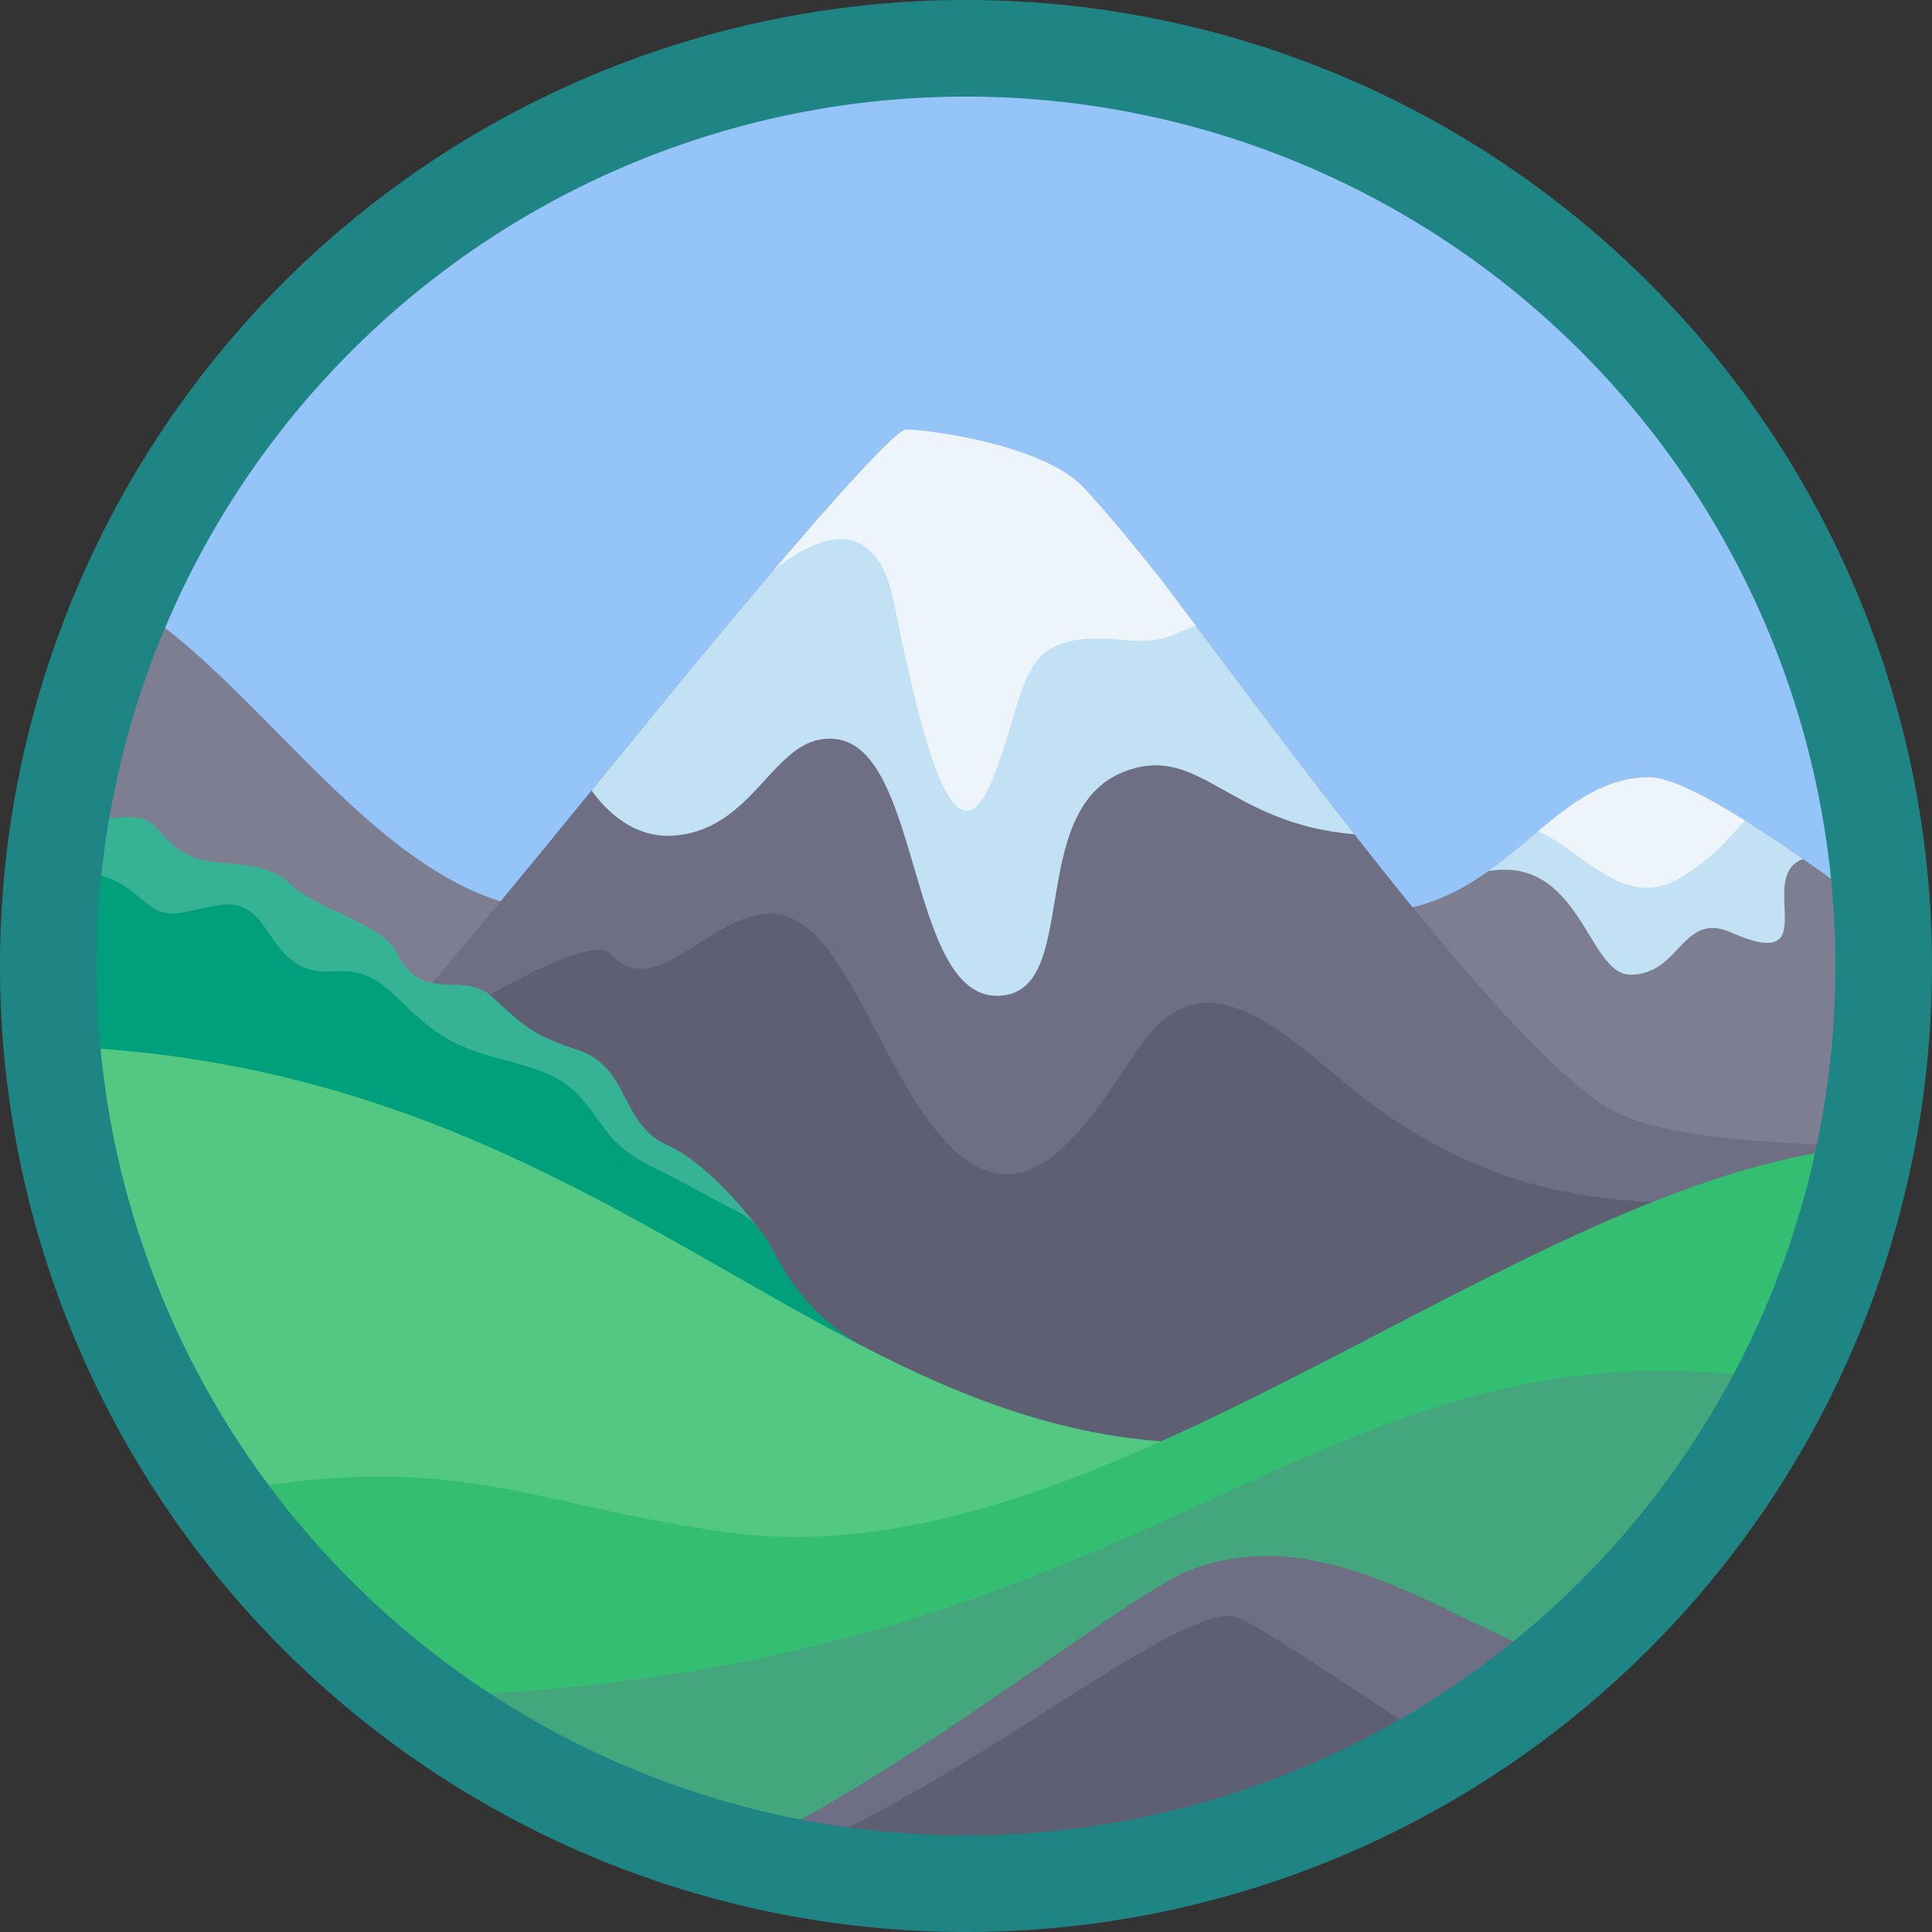 <?xml version="1.0" encoding="UTF-8" standalone="no"?>
<!-- Uploaded to: SVG Repo, www.svgrepo.com, Generator: SVG Repo Mixer Tools -->

<svg
   width="800px"
   height="800px"
   viewBox="0 0 1024 1024"
   class="icon"
   version="1.1"
   id="svg49"
   sodipodi:docname="splash.svg"
   inkscape:version="1.3.2 (091e20e, 2023-11-25, custom)"
   xmlns:inkscape="http://www.inkscape.org/namespaces/inkscape"
   xmlns:sodipodi="http://sodipodi.sourceforge.net/DTD/sodipodi-0.dtd"
   xmlns="http://www.w3.org/2000/svg"
   xmlns:svg="http://www.w3.org/2000/svg">
  <rect x="0" y="0" width="1024" height="1024" fill="#333333" stroke="none"/>
  <defs
     id="defs49" />
  <sodipodi:namedview
     id="namedview49"
     pagecolor="#ffffff"
     bordercolor="#000000"
     borderopacity="0.25"
     inkscape:showpageshadow="2"
     inkscape:pageopacity="0.0"
     inkscape:pagecheckerboard="0"
     inkscape:deskcolor="#d1d1d1"
     inkscape:zoom="1.607784"
     inkscape:cx="617.62026"
     inkscape:cy="469.27944"
     inkscape:window-width="3840"
     inkscape:window-height="2054"
     inkscape:window-x="-11"
     inkscape:window-y="-11"
     inkscape:window-maximized="1"
     inkscape:current-layer="svg49" />
  <path
     d="M 512,512 M 6.4,512 a 505.6,505.6 0 1 0 1011.2,0 505.6,505.6 0 1 0 -1011.2,0 z"
     fill="#95c4f8"
     id="path1"
     style="stroke-width:0.988" />
  <path
     d="M 48.866,309.15 A 501.66,501.66 0 0 0 15.21,418.284 1450.566,1450.566 0 0 0 14.3,468.552 c 0,46.258 6.756,91.016 19.167,133.585 92.084,4.657 237.845,4.665 237.845,4.665 l 80.053,-122.45 L 298.7,483.033 c -98.716,0 -166.182,-138.145 -249.834,-173.883 z M 874.347,411.933 C 820.1,411.933 797.717,483.56 725.3,483.56 L 749,650.25 c 0,0 185.65,15.563 201.45,19.631 8.947,2.305 29.281,-4.294 45.249,-10.452 C 1009.899,612.778 1017.6,563.295 1017.6,512 c 0,-3.606 -0.198,-7.161 -0.273,-10.75 -2.933,-2.34 -112.066,-89.317 -142.98,-89.317 z"
     fill="#7e7e92"
     id="path2"
     style="stroke-width:0.988" />
  <path
     d="M 675.267,914.9 944.019,774.772 C 974.974,723.989 997.117,667.284 1008.596,606.8 c 0,0 -106.534,2.962 -148.994,-15.8 C 807.391,567.93 689.053,404.671 615.038,306.663 601.276,289.354 587.921,273.284 575.202,259.2 c -21.948,-24.304 -86.045,-31.6 -94.8,-31.6 -7.586,0 -69.003,72.253 -113.831,126.406 C 298.99,436.529 219.423,535.976 180.2,575.2 l -65.718,134.3 z"
     fill="#6e6e84"
     id="path3"
     style="stroke-width:0.988" />
  <path
     d="M 955.717,637.059 C 878.035,637.059 800.917,648.67 709.5,571.25 673.95,541.143 638.799,512.194 608.775,548.538 590.013,571.25 555.256,646.3 512,614.7 468.744,583.1 450.524,485.436 409.3,484.35 375.725,483.465 348.075,532.425 323.344,505.417 307.062,487.636 157.488,591.987 157.488,591.987 c 0,0 153.062,135.904 174.787,134.608 21.725,-1.296 149.906,18.281 149.906,18.281 0,0 45.47,53.556 68.823,44.941 23.352,-8.615 80.414,9.352 113.126,-5.147 32.712,-14.496 188.733,-79.12 192.1,-87.02 3.367,-7.9 99.487,-60.591 99.487,-60.591 z"
     fill="#5f5f74"
     id="path4"
     style="stroke-width:0.988" />
  <path
     d="M 353.506,606.802 C 328.416,595.345 333.873,565.524 306.106,556.438 278.95,547.55 275.494,541.131 260.188,527.8 244.881,514.469 224.084,532.374 210.319,505.087 202.348,489.286 168.35,482.375 154.031,468.55 139.713,454.725 114.152,459.299 103.175,454.725 79.475,444.85 88.856,430.531 60.712,433.494 41.026,435.566 30.564,419.775 15.839,414.767 a 505.912,505.912 0 0 0 -8.575,68.521 L 130.825,550.513 c 0,0 120.475,39.006 129.363,42.462 8.887,3.456 144.736,62.145 140.723,56.761 -7.163,-9.608 -27.407,-33.802 -47.404,-42.935 z"
     fill="#36b294"
     id="path5"
     style="stroke-width:0.988" />
  <path
     d="m 462.015,715.99 c -7.371,-3.675 -24.533,-12.94 -39.547,-32.823 C 407.453,663.285 407.325,650.25 389.55,641.362 369.565,631.369 369.8,630.5 346.1,618.65 322.4,606.8 322.4,598.9 308.081,582.112 292.372,563.696 267.991,564.707 244.291,554.174 220.591,543.641 210.56,524.922 196,517.925 c -14.56,-6.997 -23.7,0.658 -36.867,-6.055 -17.844,-9.099 -18.889,-34.928 -41.157,-32.295 C 95.708,482.207 90.164,490.07 74.865,476.45 49.354,453.738 37.504,468.056 9.133,459.327 A 511.669,511.669 0 0 0 6.4,512 c 0,42.678 5.346,84.099 15.302,123.686 22.501,4.39 47.153,9.067 71.71,14.564 76.478,17.117 277.705,80.317 348.805,92.167 71.1,11.85 27.17,-22.752 19.797,-26.427 z"
     fill="#00a07d"
     id="path6"
     style="stroke-width:0.988" />
  <path
     d="M 8.286,554.174 C 20.448,701.302 95.504,830.546 206.622,914.9 H 389.129 L 638.4,764.8 C 431.09,764.8 315.531,555.045 8.286,554.174 Z"
     fill="#52c883"
     id="path7"
     style="stroke-width:0.988" />
  <path
     d="m 512,1017.6 c 246.816,0 452.202,-176.899 496.594,-410.798 C 821.642,606.857 592.959,840.802 385.6,812.2 271.05,796.4 241.425,764.735 93.413,795.618 184.353,929.576 337.888,1017.6 512,1017.6 Z"
     fill="#34be71"
     id="path8"
     style="stroke-width:0.988" />
  <path
     d="M 965.717,734.934 C 685.8,681.85 626.53,899.584 187.727,899.637 275.521,973.17 388.519,1017.6 512,1017.6 c 199.193,0 371.341,-115.253 453.717,-282.666 z"
     fill="#44a67d"
     id="path24"
     style="stroke-width:0.988" />
  <path
     d="M 615.036,306.663 C 601.274,289.354 587.919,273.284 575.2,259.2 c -21.948,-24.304 -86.045,-31.6 -94.8,-31.6 -7.586,0 -69.003,72.253 -113.831,126.406 -17.184,20.984 -35.143,43.061 -53.017,64.968 7.728,10.784 22.681,25.971 44.821,23.813 43.57,-4.25 52.071,-55.259 85.014,-51.01 44.876,5.791 38.064,136.024 85.016,136.024 45.696,0 14.007,-98.77 68.011,-119.021 39.78,-14.917 54.447,27.851 121.482,33.407 C 681.23,395.311 644.598,345.808 615.036,306.663 Z"
     fill="#c3e1f5"
     id="path26"
     style="stroke-width:0.988" />
  <path
     d="m 633.956,331.811 c -6.539,-8.71 -12.907,-17.186 -18.919,-25.148 -13.762,-17.309 -27.117,-33.379 -39.836,-47.463 -21.948,-24.304 -86.045,-31.6 -94.8,-31.6 -5.287,0 -36.725,35.106 -70.468,74.708 36.893,-29.283 57.022,-17.234 63.883,17.021 15.845,79.109 32.917,142.636 52.667,92.604 19.75,-50.033 11.07,-78.686 69.003,-72.745 22.867,2.344 27.577,-4.351 38.469,-7.377 z"
     fill="#edf5fb"
     id="path27"
     style="stroke-width:0.988" />
  <path
     d="m 955.713,455.29 c -31.355,-21.889 -66.008,-43.357 -81.366,-43.357 -34.345,0 -55.946,28.683 -85.531,49.75 l 0.022,0.014 c 49.037,-8.289 52.618,54.915 75.33,54.915 26.578,0 27.302,-33.897 53.364,-22.387 50.692,22.387 12.51,-29.953 38.181,-38.935 z"
     fill="#c3e1f5"
     id="path34"
     style="stroke-width:0.988" />
  <path
     d="m 924.899,434.874 c -20.996,-13.084 -40.189,-22.942 -50.554,-22.942 -23.477,0 -41.015,13.446 -59.203,28.655 25.874,11.281 46.401,44.155 78.174,23.023 21.057,-14.005 24.879,-22.543 31.582,-28.736 z"
     fill="#edf5fb"
     id="path35"
     style="stroke-width:0.988" />
  <path
     d="m 512,1017.6 c 133.044,0 253.991,-51.461 344.231,-135.483 C 801.337,891.2 717.896,798.375 631.079,832.238 592.396,847.327 469.336,951.718 362.099,994.84 409.48,1009.54 459.785,1017.6 512,1017.6 Z"
     fill="#5f5f74"
     id="path48"
     style="stroke-width:0.988" />
  <path
     d="m 631.079,832.238 c -38.682,15.089 -161.743,119.48 -268.979,162.602 3.612,1.12 7.351,1.934 10.997,2.974 C 481.512,972.175 609.166,857.625 651.567,856.329 c 12.103,-0.369 90.192,58.569 134.158,80.633 25.106,-16.223 48.719,-34.561 70.507,-54.848 -54.895,9.085 -138.337,-83.74 -225.154,-49.877 z"
     fill="#6e6e84"
     id="path49"
     style="stroke-width:0.988" />
  <path
     d="M 512,0 A 512,512 0 0 0 0,512 512,512 0 0 0 512,1024 512,512 0 0 0 1024,512 512,512 0 0 0 512,0 Z m 0,51.2 A 460.8,460.8 0 0 1 972.8,512 460.8,460.8 0 0 1 512,972.8 460.8,460.8 0 0 1 51.2,512 460.8,460.8 0 0 1 512,51.2 Z"
     style="fill:#1f8484;fill-opacity:1;stroke-width:4.352"
     id="path52" />
</svg>
